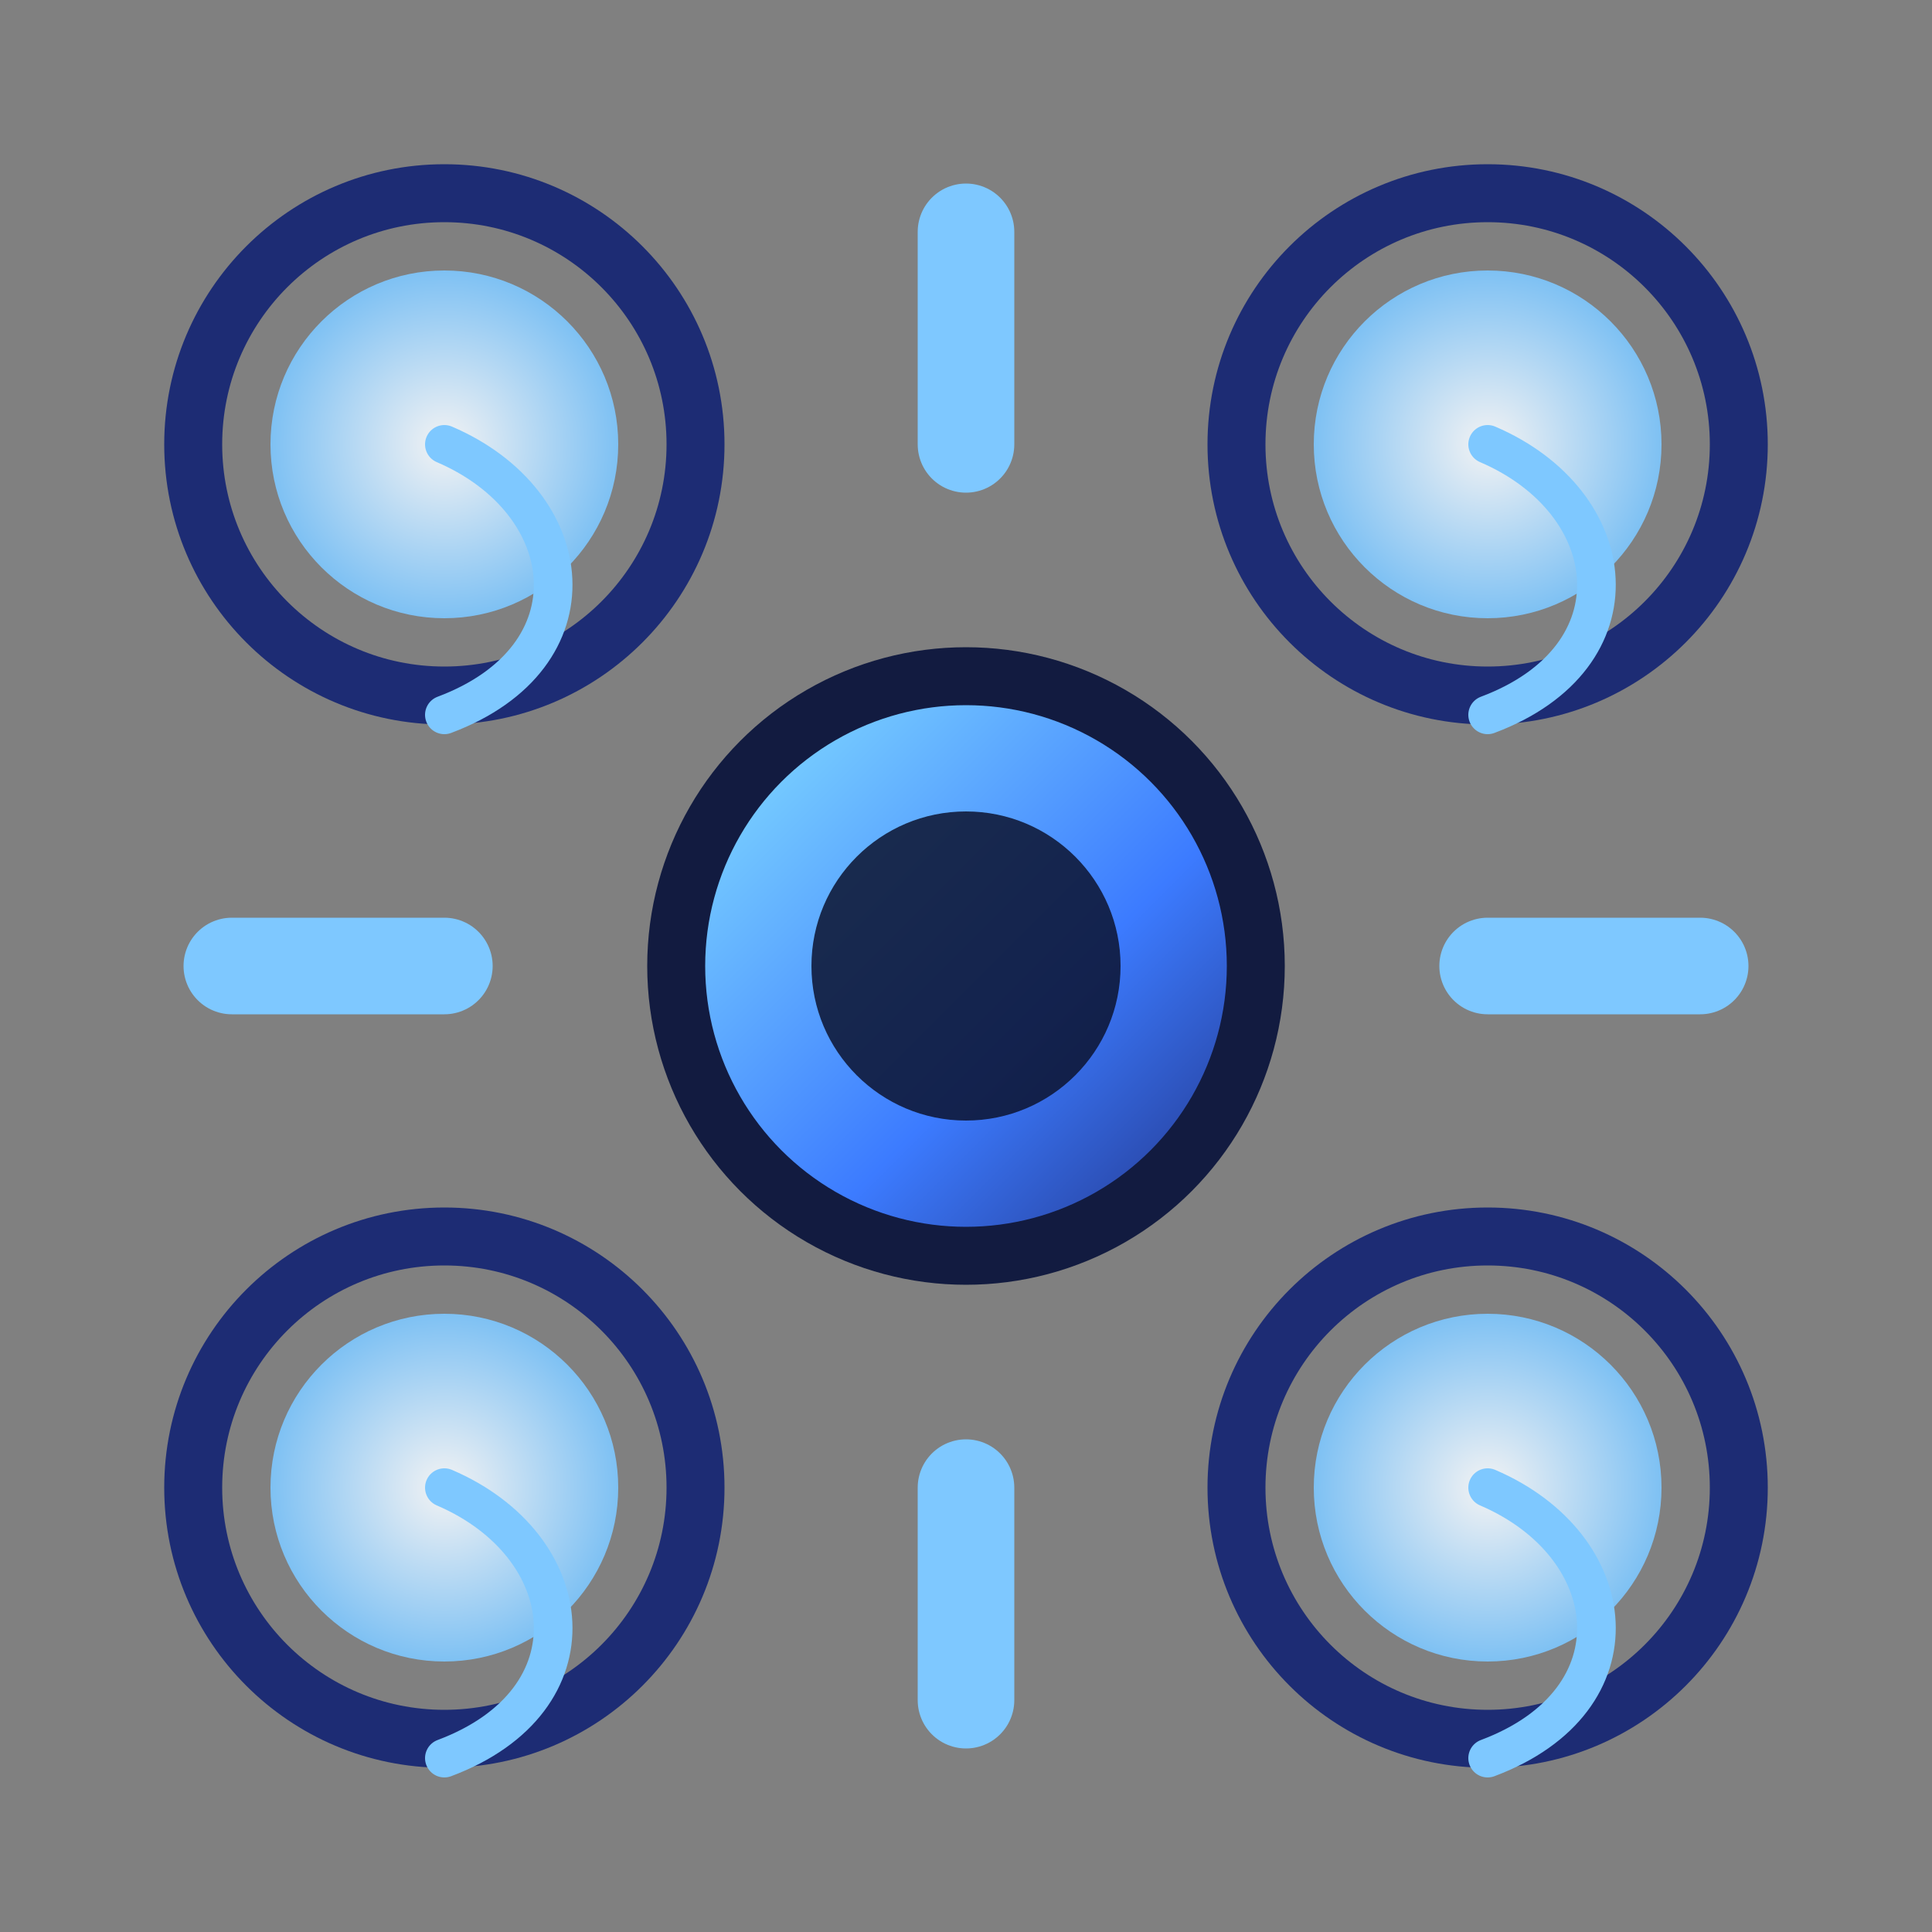 <svg xmlns="http://www.w3.org/2000/svg" viewBox="0 0 200 200">
  <rect x="0" y="0" width="200" height="200" fill="#808080" stroke="none"/>
  <defs>
    <linearGradient id="droneBody" x1="0%" y1="0%" x2="100%" y2="100%">
      <stop offset="0%" stop-color="#8be9ff" />
      <stop offset="60%" stop-color="#3c7bff" />
      <stop offset="100%" stop-color="#1f2b7a" />
    </linearGradient>
    <radialGradient id="rotorGlow" cx="50%" cy="50%" r="50%">
      <stop offset="0%" stop-color="#ffffff" />
      <stop offset="100%" stop-color="#7ec8ff" />
    </radialGradient>
  </defs>
  <circle cx="100" cy="100" r="30" fill="url(#droneBody)" stroke="#121b40" stroke-width="6" />
  <ellipse cx="100" cy="100" rx="16" ry="16" fill="#0c1330" opacity="0.85" />
  <path d="M46 100h-22" stroke="#7ec8ff" stroke-width="10" stroke-linecap="round" />
  <path d="M154 100h22" stroke="#7ec8ff" stroke-width="10" stroke-linecap="round" />
  <path d="M100 46V24" stroke="#7ec8ff" stroke-width="10" stroke-linecap="round" />
  <path d="M100 154v22" stroke="#7ec8ff" stroke-width="10" stroke-linecap="round" />
  <circle cx="46" cy="46" r="26" fill="none" stroke="#1d2c74" stroke-width="6" />
  <circle cx="154" cy="46" r="26" fill="none" stroke="#1d2c74" stroke-width="6" />
  <circle cx="46" cy="154" r="26" fill="none" stroke="#1d2c74" stroke-width="6" />
  <circle cx="154" cy="154" r="26" fill="none" stroke="#1d2c74" stroke-width="6" />
  <circle cx="46" cy="46" r="18" fill="url(#rotorGlow)" opacity="0.9" />
  <circle cx="154" cy="46" r="18" fill="url(#rotorGlow)" opacity="0.9" />
  <circle cx="46" cy="154" r="18" fill="url(#rotorGlow)" opacity="0.9" />
  <circle cx="154" cy="154" r="18" fill="url(#rotorGlow)" opacity="0.9" />
  <path d="M46 46c14 6 16 22 0 28" fill="none" stroke="#7ec8ff" stroke-width="4" stroke-linecap="round" />
  <path d="M154 46c14 6 16 22 0 28" fill="none" stroke="#7ec8ff" stroke-width="4" stroke-linecap="round" />
  <path d="M46 154c14 6 16 22 0 28" fill="none" stroke="#7ec8ff" stroke-width="4" stroke-linecap="round" />
  <path d="M154 154c14 6 16 22 0 28" fill="none" stroke="#7ec8ff" stroke-width="4" stroke-linecap="round" />
</svg>

